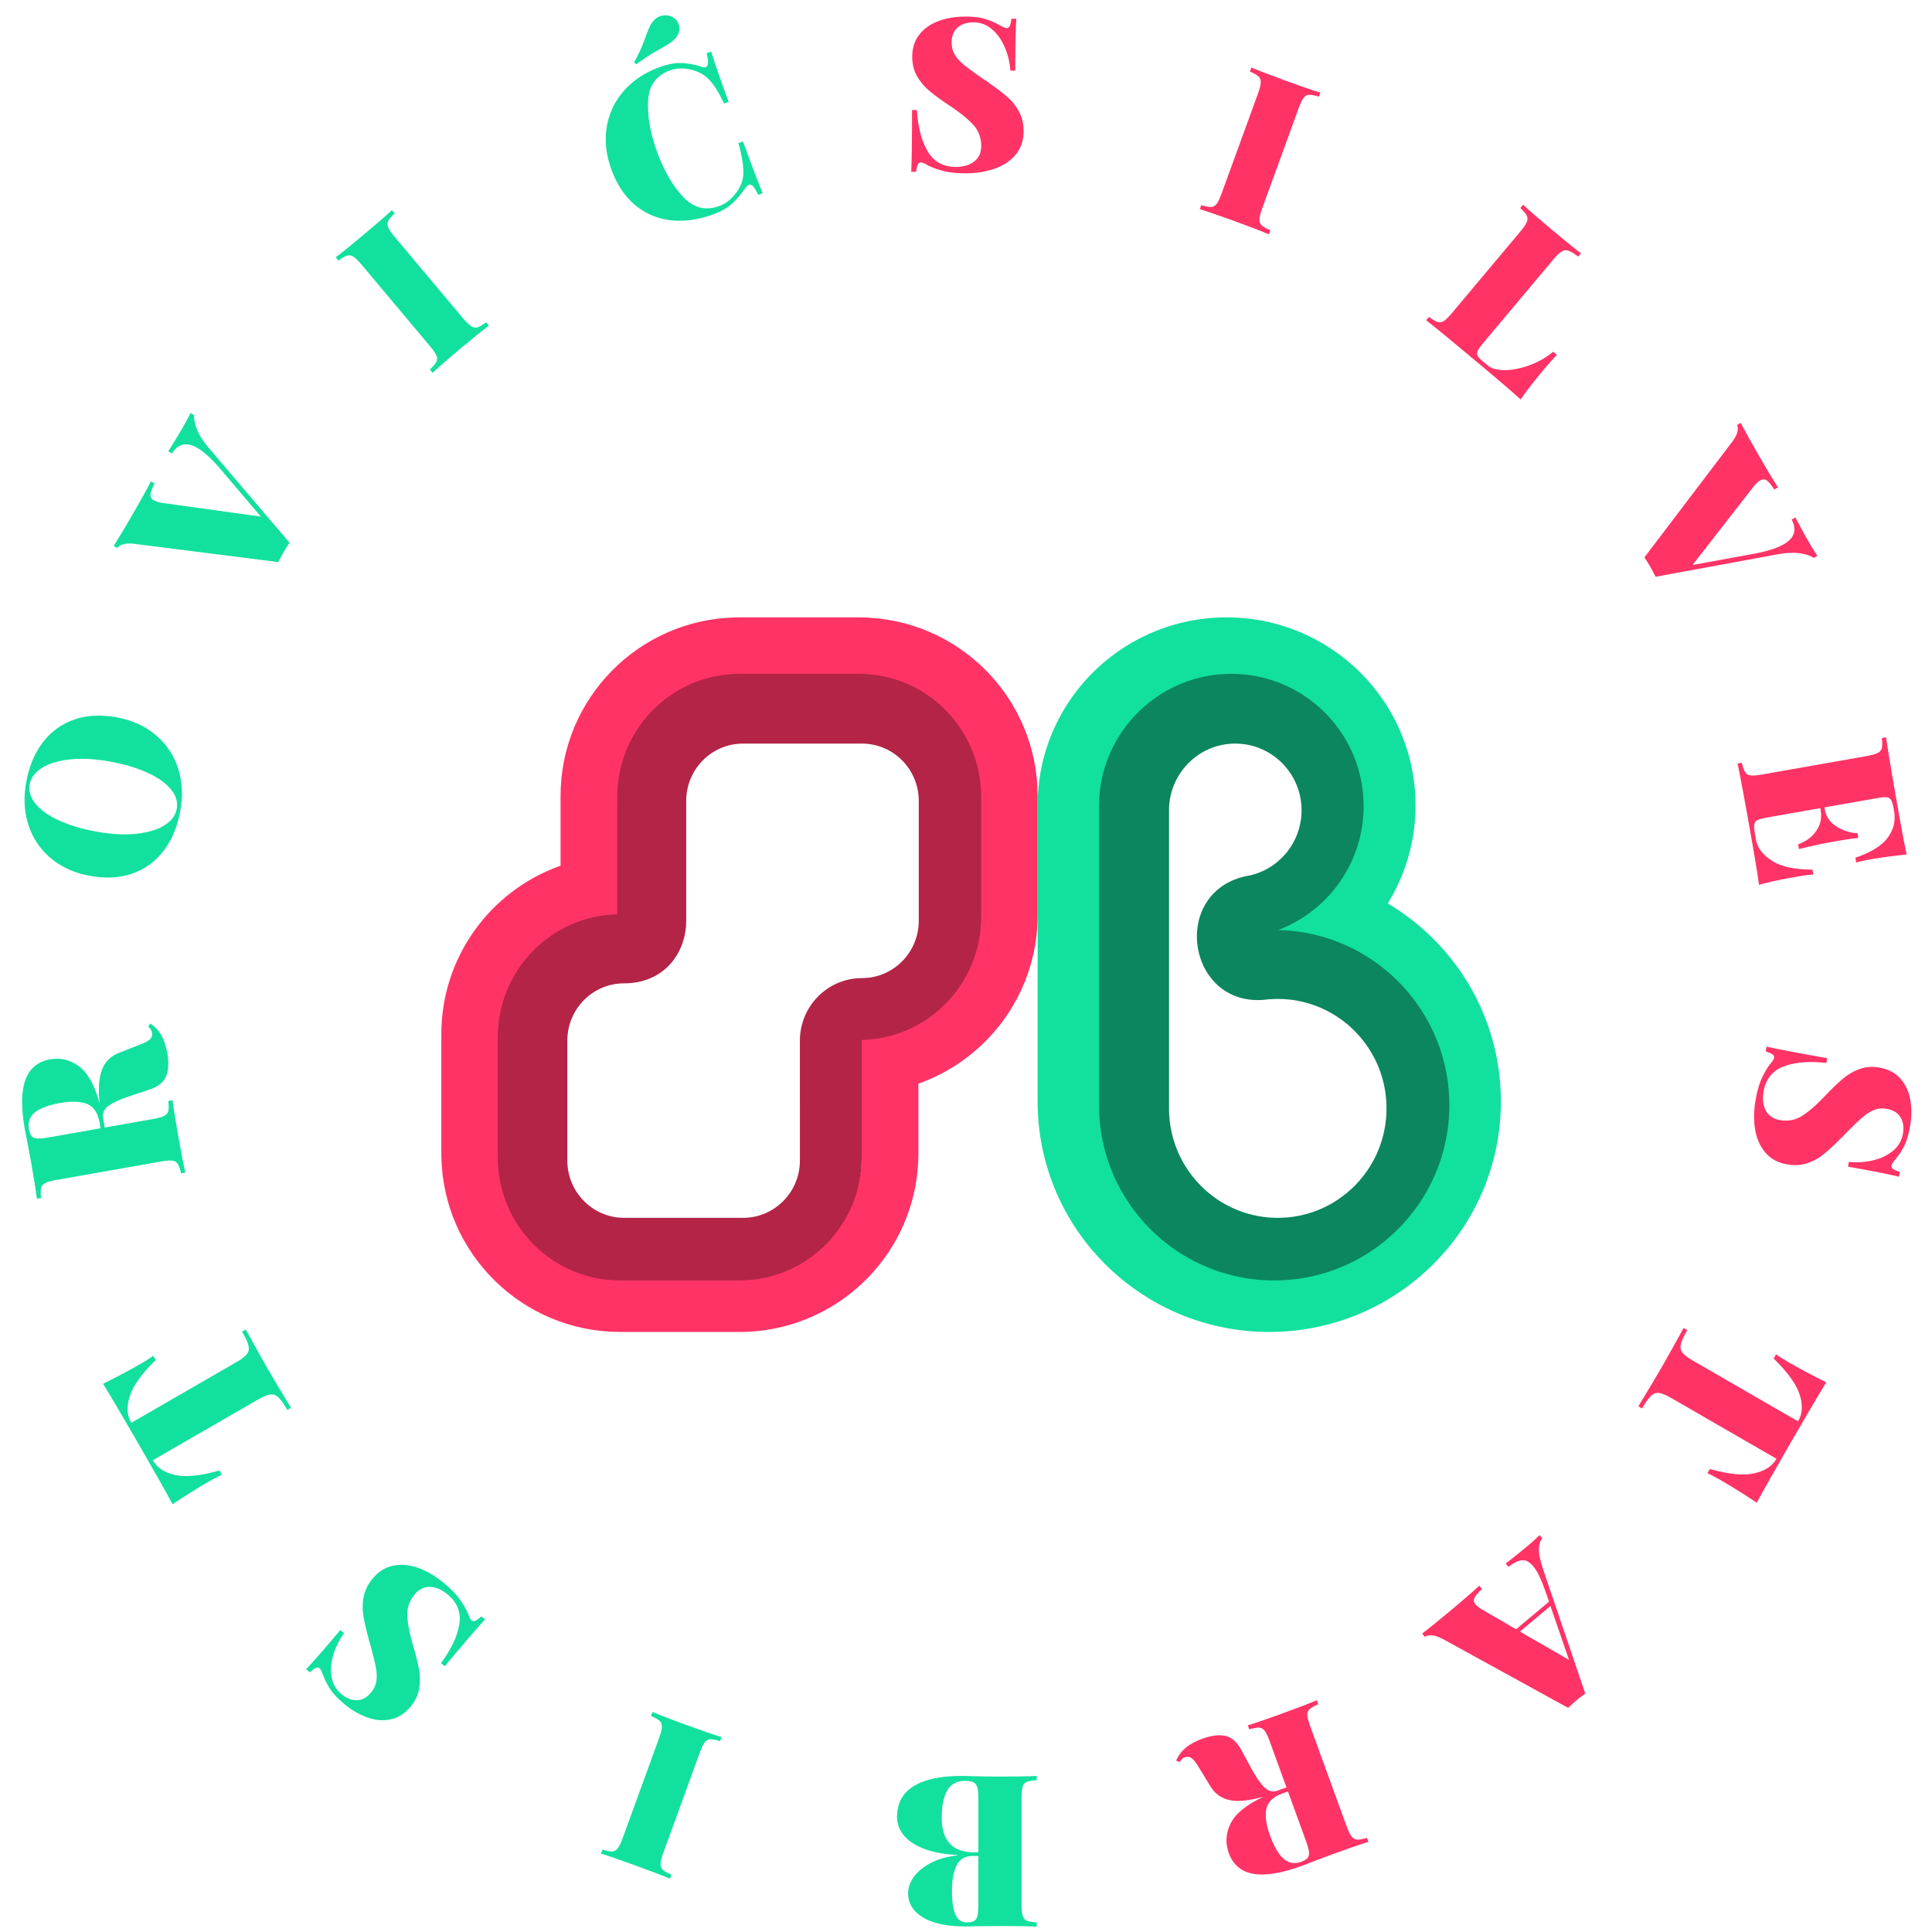 <svg xmlns="http://www.w3.org/2000/svg" width="363" height="363" viewBox="0 0 363 363"><title>Artboard</title><g id="Artboard" fill="none" fill-rule="evenodd" stroke="none" stroke-width="1"><circle id="Oval" cx="181" cy="183" r="135" stroke-width="4"/><path id="S" fill="#F36" fill-rule="nonzero" d="M181.44 32.56c2 0 3.827-.293 5.48-.88 1.653-.587 2.967-1.473 3.94-2.66.973-1.187 1.46-2.647 1.46-4.38 0-1.36-.273-2.56-.82-3.6a9.703 9.703 0 00-2.14-2.74c-.88-.787-2.053-1.687-3.52-2.7a11.5 11.5 0 00-.42-.32 3.26 3.26 0 00-.46-.28c-1.76-1.227-3.027-2.153-3.8-2.78-.773-.627-1.36-1.273-1.76-1.94-.4-.667-.6-1.453-.6-2.36 0-1.173.373-2.087 1.12-2.74.747-.653 1.733-.98 2.96-.98 1.333 0 2.507.44 3.52 1.32 1.013.88 1.813 2.013 2.4 3.4s.933 2.84 1.04 4.36h.92c0-4.587.067-7.84.2-9.76h-.92c-.08.613-.187 1.06-.32 1.34s-.32.42-.56.42c-.16 0-.353-.053-.58-.16a14.96 14.96 0 01-.78-.4c-.907-.507-1.833-.9-2.78-1.18-.947-.28-2.18-.42-3.7-.42-1.787 0-3.433.273-4.94.82-1.507.547-2.713 1.387-3.62 2.52S171.4 9 171.4 10.68c0 1.387.307 2.607.92 3.66s1.4 1.98 2.36 2.78c.96.8 2.24 1.733 3.84 2.8 2 1.333 3.473 2.54 4.42 3.62.947 1.08 1.42 2.38 1.42 3.9 0 1.227-.433 2.187-1.3 2.88-.867.693-2.033 1.04-3.5 1.04-2.373 0-4.133-.987-5.28-2.96-1.147-1.973-1.813-4.547-2-7.72h-.92c0 5.92-.053 9.787-.16 11.6h.92c.08-.613.187-1.06.32-1.34s.32-.42.56-.42c.32 0 .773.187 1.36.56.933.453 1.94.813 3.02 1.08 1.08.267 2.433.4 4.06.4z"/><path id="I" fill="#F36" fill-rule="nonzero" d="M243.66 42.514v-.8c-.854-.053-1.467-.16-1.84-.32-.374-.16-.634-.466-.78-.92-.147-.453-.22-1.186-.22-2.2v-19.84c0-1.013.066-1.746.2-2.2.133-.453.393-.76.78-.92.386-.16 1.006-.266 1.86-.32v-.8c-1.574.08-3.8.12-6.68.12h-.478c-2.984-.004-5.198-.044-6.642-.12v.8c.853.054 1.466.16 1.84.32.373.16.633.467.78.92.146.454.22 1.187.22 2.2v19.84c0 1.014-.067 1.747-.2 2.2-.134.454-.394.76-.78.92-.387.16-1.007.267-1.86.32v.8c1.52-.08 3.893-.12 7.12-.12 2.906 0 5.133.04 6.68.12z" transform="rotate(20 236.76 28.354)"/><path id="L" fill="#F36" fill-rule="nonzero" d="M297.52 70.92c-.186-1.866-.28-4.24-.28-7.12 0-1.493.04-2.72.12-3.68h-.92c-.293 1.654-.88 3.247-1.76 4.78-.88 1.534-1.866 2.767-2.96 3.7-1.093.934-2.106 1.4-3.04 1.4h-1.32c-.613 0-1.053-.06-1.32-.18-.266-.12-.453-.353-.56-.7-.106-.346-.16-.893-.16-1.64V46.84c0-1.013.08-1.746.24-2.2.16-.453.46-.76.9-.92.44-.16 1.14-.266 2.1-.32v-.8c-1.653.08-4.013.12-7.08.12h-.477c-2.984-.004-5.198-.044-6.642-.12v.8c.853.054 1.466.16 1.84.32.373.16.633.467.78.92.146.454.22 1.187.22 2.2v19.84c0 1.014-.067 1.747-.2 2.2-.134.454-.394.76-.78.92-.387.16-1.007.267-1.86.32v.8c3.093-.08 7.76-.12 14-.12 4.293 0 7.346.04 9.16.12z" transform="rotate(40 285.94 56.76)"/><path id="V" fill="#F36" fill-rule="nonzero" d="M324.633 113.178l7.8-21.92c.56-1.573 1.194-2.813 1.9-3.72.707-.906 1.407-1.533 2.1-1.88v-.8c-.8.08-1.826.12-3.08.12-1.493 0-3.24-.04-5.24-.12v.8c2.187.08 3.28 1.28 3.28 3.6 0 1.494-.44 3.467-1.32 5.92l-3.88 10.88-6.92-17.04c-.32-.8-.48-1.426-.48-1.88 0-.56.214-.933.64-1.12.427-.186 1.147-.306 2.16-.36v-.8c-1.44.08-3.68.12-6.72.12h-.58a173.556 173.556 0 01-6.7-.12v.8c.4.027.807.247 1.22.66.414.414.794 1.047 1.14 1.9l10.48 24.96a35.08 35.08 0 012.08-.08c.56 0 1.267.027 2.12.08z" transform="rotate(60 322.013 99.018)"/><path id="E" fill="#F36" fill-rule="nonzero" d="M354.01 166.555c-.187-1.76-.28-4-.28-6.72 0-1.493.04-2.72.12-3.68h-.92c-.587 3.307-1.574 5.713-2.96 7.22-1.387 1.507-2.854 2.26-4.4 2.26h-1.32c-.72 0-1.247-.06-1.58-.18a1.078 1.078 0 01-.68-.68c-.12-.333-.18-.887-.18-1.66v-10.4h.4c1.466 0 2.7.5 3.7 1.5s1.62 2.26 1.86 3.78h.92c-.16-2.427-.24-4.32-.24-5.68v-1.92c0-1.387.04-2.64.12-3.76h-.92c-.267 1.333-.894 2.547-1.88 3.64-.987 1.093-2.174 1.64-3.56 1.64h-.4v-10.24c0-.773.06-1.327.18-1.66.12-.333.346-.56.68-.68.333-.12.86-.18 1.58-.18h.52c1.813 0 3.373.673 4.68 2.02 1.306 1.347 2.2 3.567 2.68 6.66h.92c-.08-.693-.12-1.653-.12-2.88 0-1.973.093-4.213.28-6.72-1.516.073-3.984.113-7.404.12h-2.183c-5.629-.005-9.886-.045-12.773-.12v.8c.853.053 1.466.16 1.84.32.373.16.633.467.78.92.146.453.22 1.187.22 2.2v19.84c0 1.013-.067 1.747-.2 2.2-.134.453-.394.76-.78.92-.387.16-1.007.267-1.86.32v.8c3.093-.08 7.76-.12 14-.12 4.293 0 7.346.04 9.16.12z" transform="rotate(80 342.43 152.395)"/><path id="T" fill="#F36" fill-rule="nonzero" d="M332.843 278.111v-.8c-1.306 0-2.26-.086-2.86-.26-.6-.173-1.013-.513-1.24-1.02-.226-.506-.34-1.32-.34-2.44v-22.88h.04c1.6 0 3.094.774 4.48 2.32 1.387 1.547 2.52 4.067 3.4 7.56h.92c-.08-.693-.12-1.653-.12-2.88 0-2.32.094-4.96.28-7.92-2.375.075-6.343.115-11.906.12h-2.272c-5.586-.005-9.567-.045-11.942-.12.187 2.96.28 5.6.28 7.92 0 1.227-.04 2.187-.12 2.88h.92c.88-3.52 2.007-6.046 3.38-7.58 1.374-1.533 2.874-2.3 4.5-2.3h.04v22.88c0 1.12-.113 1.934-.34 2.44-.226.507-.64.847-1.24 1.02-.6.174-1.553.26-2.86.26v.8c3.6-.08 6.347-.12 8.24-.12 2.08 0 5 .04 8.76.12z" transform="rotate(120 324.343 263.951)"/><path id="S" fill="#F36" fill-rule="nonzero" d="M343.978 224.27c2 0 3.827-.294 5.48-.88 1.653-.587 2.967-1.474 3.94-2.66.973-1.187 1.46-2.647 1.46-4.38 0-1.36-.273-2.56-.82-3.6a9.703 9.703 0 00-2.14-2.74c-.88-.787-2.053-1.687-3.52-2.7a11.5 11.5 0 00-.42-.32 3.26 3.26 0 00-.46-.28c-1.76-1.227-3.027-2.154-3.8-2.78-.773-.627-1.36-1.274-1.76-1.94-.4-.667-.6-1.454-.6-2.36 0-1.174.373-2.087 1.12-2.74.747-.654 1.733-.98 2.96-.98 1.333 0 2.507.44 3.52 1.32 1.013.88 1.813 2.013 2.4 3.4.587 1.386.933 2.84 1.04 4.36h.92c0-4.587.067-7.84.2-9.76h-.92c-.08.613-.187 1.06-.32 1.34s-.32.42-.56.42c-.16 0-.353-.054-.58-.16-.227-.107-.487-.24-.78-.4-.907-.507-1.833-.9-2.78-1.18-.947-.28-2.18-.42-3.7-.42-1.787 0-3.433.273-4.94.82-1.507.546-2.713 1.386-3.62 2.52-.907 1.133-1.36 2.54-1.36 4.22 0 1.386.307 2.606.92 3.66a10.43 10.43 0 002.36 2.78c.96.8 2.24 1.733 3.84 2.8 2 1.333 3.473 2.54 4.42 3.62.947 1.08 1.42 2.38 1.42 3.9 0 1.226-.433 2.186-1.3 2.88-.867.693-2.033 1.04-3.5 1.04-2.373 0-4.133-.987-5.28-2.96-1.147-1.974-1.813-4.547-2-7.72h-.92c0 5.92-.053 9.786-.16 11.6h.92c.08-.614.187-1.06.32-1.34s.32-.42.56-.42c.32 0 .773.186 1.36.56.933.453 1.94.813 3.02 1.08 1.08.266 2.433.4 4.06.4z" transform="rotate(100 344.298 209.55)"/><path id="A" fill="#F36" fill-rule="nonzero" d="M301.74 322.686v-.8c-.4-.027-.806-.247-1.22-.66-.412-.414-.792-1.047-1.14-1.9l-9.68-24.96c-.852.053-1.546.08-2.08.08-.56 0-1.266-.027-2.12-.08l-8.88 22.84c-.612 1.573-1.212 2.72-1.8 3.44-.586.72-1.212 1.133-1.88 1.24v.8c.8-.08 1.828-.12 3.08-.12 1.494 0 3.24.04 5.24.12v-.8c-1.2-.054-2.106-.28-2.72-.68-.612-.4-.92-1.147-.92-2.24 0-1.2.44-2.934 1.32-5.2l.68-1.8h8.08l2.36 6.56c.32.8.48 1.44.48 1.92 0 .506-.212.86-.64 1.06-.426.2-1.146.326-2.16.38v.8c1.44-.08 3.68-.12 6.72-.12 2.934 0 5.36.04 7.28.12zm-14.32-11.52h-7.48l3.84-10 3.64 10z" transform="rotate(140 287.34 308.526)"/><path id="R" fill="#F36" fill-rule="nonzero" d="M247.029 351.848c1.28 0 2.4-.16 3.36-.48.96-.32 1.84-.88 2.64-1.68l-.52-.52c-.347.346-.76.52-1.24.52s-.854-.187-1.12-.56c-.267-.374-.494-1.054-.68-2.04l-.84-4.16c-.32-1.627-1.174-2.86-2.56-3.7-1.387-.84-3.44-1.354-6.16-1.54 3.52-.32 6.026-1.187 7.52-2.6 1.493-1.414 2.24-3.12 2.24-5.12 0-2.347-.994-4.094-2.98-5.24-1.987-1.147-5.007-1.72-9.06-1.72-.694 0-1.307.013-1.84.04l-4.6.04c-3.067 0-5.36-.04-6.88-.12v.8c.853.053 1.466.16 1.84.32.373.16.633.466.78.92.146.453.22 1.186.22 2.2v19.84c0 1.013-.067 1.746-.2 2.2-.134.453-.394.76-.78.92-.387.16-1.007.266-1.86.32v.8c1.52-.08 3.893-.12 7.12-.12 2.906 0 5.133.04 6.68.12v-.8c-.854-.054-1.467-.16-1.84-.32-.374-.16-.634-.467-.78-.92-.147-.454-.22-1.187-.22-2.2v-9.2h1.8c.933 0 1.633.48 2.1 1.44.466.96.833 2.373 1.1 4.24l.6 4c.24 1.573.866 2.686 1.88 3.34 1.013.653 2.44.98 4.28.98zm-10.68-14.8h-1.08v-9.84c0-.96.053-1.68.16-2.16.106-.48.313-.814.62-1 .306-.187.766-.28 1.38-.28 1.36 0 2.34.56 2.94 1.68.6 1.12.9 2.773.9 4.96 0 2.106-.347 3.74-1.04 4.9-.694 1.16-1.987 1.74-3.88 1.74z" transform="rotate(160 238.669 337.408)"/><path id="B" fill="#12E09F" fill-rule="nonzero" d="M182.78 362c3.84 0 6.8-.64 8.88-1.92 2.08-1.28 3.12-3.227 3.12-5.84 0-1.147-.387-2.233-1.16-3.26-.773-1.027-2.007-1.887-3.7-2.58-1.693-.693-3.847-1.107-6.46-1.24v-.08c2-.24 3.693-.733 5.08-1.48s2.427-1.62 3.12-2.62c.693-1 1.04-1.993 1.04-2.98 0-1.92-.927-3.447-2.78-4.58-1.853-1.133-4.54-1.7-8.06-1.7-.693 0-1.307.013-1.84.04l-4.6.04c-3.067 0-5.36-.04-6.88-.12v.8c.853.053 1.467.16 1.84.32s.633.467.78.92c.147.453.22 1.187.22 2.2v19.84c0 1.013-.067 1.747-.2 2.2-.133.453-.393.76-.78.92-.387.16-1.007.267-1.86.32v.8c1.52-.08 3.84-.12 6.96-.12 1.733 0 3.507.027 5.32.08.533.027 1.187.04 1.96.04zm-2.2-15.04h-1.08v-9.04c0-.96.053-1.68.16-2.16.107-.48.313-.813.62-1 .307-.187.767-.28 1.38-.28.987 0 1.7.487 2.14 1.46.44.973.66 2.473.66 4.5 0 1.973-.287 3.553-.86 4.74-.573 1.187-1.58 1.78-3.02 1.78zm1.52 14.12c-.747 0-1.3-.087-1.66-.26-.36-.173-.607-.487-.74-.94-.133-.453-.2-1.16-.2-2.12v-10.12h.56c2.187 0 3.787.547 4.8 1.64s1.52 2.693 1.52 4.8c0 4.667-1.427 7-4.28 7z" transform="rotate(180 181.66 347.84)"/><path id="I" fill="#12E09F" fill-rule="nonzero" d="M131.14 351.486v-.8c-.853-.054-1.466-.16-1.84-.32-.373-.16-.633-.467-.78-.92-.146-.454-.22-1.187-.22-2.2v-19.84c0-1.014.067-1.747.2-2.2.134-.454.394-.76.78-.92.387-.16 1.007-.267 1.86-.32v-.8c-1.573.08-3.8.12-6.68.12h-.477c-2.984-.004-5.199-.044-6.643-.12v.8c.854.053 1.467.16 1.84.32.374.16.634.466.78.92.147.453.22 1.186.22 2.2v19.84c0 1.013-.066 1.746-.2 2.2-.133.453-.393.76-.78.92-.386.16-1.006.266-1.86.32v.8c1.52-.08 3.894-.12 7.12-.12 2.907 0 5.134.04 6.68.12z" transform="rotate(-160 124.24 337.326)"/><path id="S" fill="#12E09F" fill-rule="nonzero" d="M73.445 323.283c2 0 3.827-.294 5.48-.88 1.654-.587 2.967-1.474 3.94-2.66.974-1.187 1.46-2.647 1.46-4.38 0-1.36-.273-2.56-.82-3.6a9.703 9.703 0 00-2.14-2.74c-.88-.787-2.053-1.687-3.52-2.7a11.499 11.499 0 00-.42-.32c-.146-.107-.3-.2-.46-.28-1.76-1.227-3.026-2.154-3.8-2.78-.773-.627-1.36-1.274-1.76-1.94-.4-.667-.6-1.454-.6-2.36 0-1.174.374-2.087 1.12-2.74.747-.654 1.734-.98 2.96-.98 1.334 0 2.507.44 3.52 1.32 1.014.88 1.814 2.013 2.4 3.4.587 1.386.934 2.84 1.04 4.36h.92c0-4.587.067-7.84.2-9.76h-.92c-.08.613-.186 1.06-.32 1.34-.133.28-.32.42-.56.42-.16 0-.353-.054-.58-.16-.226-.107-.486-.24-.78-.4-.906-.507-1.833-.9-2.78-1.18-.946-.28-2.18-.42-3.7-.42-1.786 0-3.433.273-4.94.82-1.506.546-2.713 1.386-3.62 2.52-.906 1.133-1.36 2.54-1.36 4.22 0 1.386.307 2.606.92 3.66.614 1.053 1.4 1.98 2.36 2.78.96.8 2.24 1.733 3.84 2.8 2 1.333 3.474 2.54 4.42 3.62.947 1.08 1.42 2.38 1.42 3.9 0 1.226-.433 2.186-1.3 2.88-.866.693-2.033 1.04-3.5 1.04-2.373 0-4.133-.987-5.28-2.96-1.146-1.974-1.813-4.547-2-7.72h-.92c0 5.92-.053 9.786-.16 11.6h.92c.08-.614.187-1.06.32-1.34.134-.28.32-.42.56-.42.32 0 .774.186 1.36.56.934.453 1.94.813 3.02 1.08 1.08.266 2.434.4 4.06.4z" transform="rotate(-140 73.765 308.563)"/><path id="T" fill="#12E09F" fill-rule="nonzero" d="M46.657 278.389v-.8c-1.307 0-2.26-.087-2.86-.26-.6-.174-1.014-.514-1.24-1.02-.227-.507-.34-1.32-.34-2.44v-22.88h.04c1.6 0 3.093.773 4.48 2.32 1.386 1.546 2.52 4.066 3.4 7.56h.92c-.08-.694-.12-1.654-.12-2.88 0-2.32.093-4.96.28-7.92-2.375.075-6.344.115-11.907.12h-2.272c-5.586-.005-9.566-.045-11.941-.12.186 2.96.28 5.6.28 7.92 0 1.226-.04 2.186-.12 2.88h.92c.88-3.52 2.006-6.047 3.38-7.58 1.373-1.534 2.873-2.3 4.5-2.3h.04v22.88c0 1.12-.114 1.933-.34 2.44-.227.506-.64.846-1.24 1.02-.6.173-1.554.26-2.86.26v.8c3.6-.08 6.346-.12 8.24-.12 2.08 0 5 .04 8.76.12z" transform="rotate(-120 38.157 264.229)"/><path id="R" fill="#12E09F" fill-rule="nonzero" d="M27.017 223.02c1.28 0 2.4-.16 3.36-.48.96-.32 1.84-.88 2.64-1.68l-.52-.52c-.347.347-.76.52-1.24.52s-.854-.187-1.12-.56c-.267-.373-.494-1.053-.68-2.04l-.84-4.16c-.32-1.627-1.174-2.86-2.56-3.7-1.387-.84-3.44-1.353-6.16-1.54 3.52-.32 6.026-1.187 7.52-2.6 1.493-1.413 2.24-3.12 2.24-5.12 0-2.347-.994-4.093-2.98-5.24-1.987-1.147-5.007-1.72-9.06-1.72-.694 0-1.307.013-1.84.04l-4.6.04c-3.067 0-5.36-.04-6.88-.12v.8c.853.053 1.466.16 1.84.32.373.16.633.467.78.92.146.453.22 1.187.22 2.2v19.84c0 1.013-.067 1.747-.2 2.2-.134.453-.394.76-.78.92-.387.16-1.007.267-1.86.32v.8c1.52-.08 3.893-.12 7.12-.12 2.906 0 5.133.04 6.68.12v-.8c-.854-.053-1.467-.16-1.84-.32-.374-.16-.634-.467-.78-.92-.147-.453-.22-1.187-.22-2.2v-9.2h1.8c.933 0 1.633.48 2.1 1.44.466.96.833 2.373 1.1 4.24l.6 4c.24 1.573.866 2.687 1.88 3.34 1.013.653 2.44.98 4.28.98zm-10.68-14.8h-1.08v-9.84c0-.96.053-1.68.16-2.16.106-.48.313-.813.62-1 .306-.187.766-.28 1.38-.28 1.36 0 2.34.56 2.94 1.68.6 1.12.9 2.773.9 4.96 0 2.107-.347 3.74-1.04 4.9-.694 1.16-1.987 1.74-3.88 1.74z" transform="rotate(-100 18.657 208.58)"/><path id="O" fill="#12E09F" fill-rule="nonzero" d="M19.376 164.389c2.933 0 5.547-.627 7.84-1.88a13.436 13.436 0 005.36-5.28c1.28-2.267 1.92-4.867 1.92-7.8 0-3.014-.627-5.607-1.88-7.78-1.253-2.174-3.013-3.834-5.28-4.98-2.267-1.147-4.907-1.72-7.92-1.72-2.933 0-5.547.626-7.84 1.88a13.436 13.436 0 00-5.36 5.28c-1.28 2.266-1.92 4.866-1.92 7.8 0 3.013.627 5.606 1.88 7.78 1.253 2.173 3.013 3.833 5.28 4.98 2.267 1.146 4.907 1.72 7.92 1.72zm.16-.72c-1.253 0-2.4-.574-3.44-1.72-1.04-1.147-1.867-2.774-2.48-4.88-.613-2.107-.92-4.547-.92-7.32 0-2.747.267-5.187.8-7.32.533-2.134 1.3-3.794 2.3-4.98 1-1.187 2.153-1.78 3.46-1.78 1.253 0 2.4.573 3.44 1.72 1.04 1.146 1.867 2.773 2.48 4.88.613 2.106.92 4.546.92 7.32 0 2.746-.267 5.186-.8 7.32-.533 2.133-1.3 3.793-2.3 4.98-1 1.186-2.153 1.78-3.46 1.78z" transform="rotate(-80 19.396 149.669)"/><path id="V" fill="#12E09F" fill-rule="nonzero" d="M43.447 111.322l7.8-21.92c.56-1.574 1.193-2.814 1.9-3.72.706-.907 1.406-1.534 2.1-1.88v-.8c-.8.08-1.827.12-3.08.12-1.494 0-3.24-.04-5.24-.12v.8c2.186.08 3.28 1.28 3.28 3.6 0 1.493-.44 3.466-1.32 5.92l-3.88 10.88-6.92-17.04c-.32-.8-.48-1.427-.48-1.88 0-.56.213-.934.64-1.12.426-.187 1.146-.307 2.16-.36v-.8c-1.44.08-3.68.12-6.72.12h-.58a173.556 173.556 0 01-6.7-.12v.8c.4.026.806.246 1.22.66.413.413.793 1.046 1.14 1.9l10.48 24.96a34.18 34.18 0 012.08-.08c.56 0 1.266.026 2.12.08z" transform="rotate(-60 40.827 97.162)"/><path id="I" fill="#12E09F" fill-rule="nonzero" d="M84.364 68.921v-.8c-.853-.053-1.467-.16-1.84-.32s-.633-.466-.78-.92c-.147-.453-.22-1.186-.22-2.2v-19.84c0-1.013.067-1.746.2-2.2.133-.453.393-.76.78-.92.387-.16 1.007-.266 1.86-.32v-.8c-1.573.08-3.8.12-6.68.12h-.478c-2.984-.004-5.198-.044-6.642-.12v.8c.853.054 1.467.16 1.84.32s.633.467.78.92c.147.454.22 1.187.22 2.2v19.84c0 1.014-.067 1.747-.2 2.2-.133.454-.393.76-.78.92-.387.16-1.007.267-1.86.32v.8c1.52-.08 3.893-.12 7.12-.12 2.907 0 5.133.04 6.68.12z" transform="rotate(-40 77.464 54.761)"/><path id="Ć" fill="#12E09F" fill-rule="nonzero" d="M123.656 10.846a39.499 39.499 0 015.36-1.2 32.684 32.684 0 001.84-.36 6.034 6.034 0 001.32-.48c.48-.24.854-.573 1.12-1 .267-.427.4-.88.4-1.36 0-.373-.08-.72-.24-1.04a2.605 2.605 0 00-1.06-1.12 2.902 2.902 0 00-1.46-.4c-.4 0-.813.093-1.24.28-.453.213-.84.48-1.16.8-.32.32-.76.8-1.32 1.44a28.447 28.447 0 01-3.84 3.96l.28.48zm3.92 31.44c1.547 0 2.867-.22 3.96-.66 1.094-.44 2.24-1.087 3.44-1.94.347-.213.627-.32.84-.32.267 0 .474.18.62.54.147.36.26.967.34 1.82h.92c-.1-1.812-.152-4.942-.16-9.39v-1.01h-.92c-.186 2.4-.533 4.253-1.04 5.56-.506 1.307-1.386 2.347-2.64 3.12-1.253.8-2.493 1.2-3.72 1.2-2.773 0-4.72-1.333-5.84-4s-1.68-5.853-1.68-9.56c0-3.707.56-6.893 1.68-9.56 1.12-2.667 3.067-4 5.84-4 1.227 0 2.467.4 3.72 1.2 1.254.827 2.134 1.853 2.64 3.08.507 1.227.854 2.907 1.04 5.04h.92l.001-1c.007-4.242.06-7.242.16-9h-.92c-.16 1.6-.507 2.4-1.04 2.4-.24 0-.494-.12-.76-.36-1.067-.827-2.16-1.467-3.28-1.92-1.12-.453-2.48-.68-4.08-.68-2.934 0-5.547.627-7.84 1.88a13.436 13.436 0 00-5.36 5.28c-1.28 2.267-1.92 4.867-1.92 7.8 0 3.013.626 5.607 1.88 7.78 1.253 2.173 3.013 3.833 5.28 4.98 2.266 1.147 4.906 1.72 7.92 1.72z" transform="rotate(-20 125.096 23.086)"/><g id="Logo" fill-rule="nonzero" transform="translate(82.004 116)"><path id="Combined-Shape" fill="#F36" d="M56.925 0l-.556.004c-18.304.297-33.051 15.209-33.051 33.56v13.092l-.41.147C10.072 51.525.918 63.849.918 78.308v22.477l.004.46c.297 18.308 15.249 33.014 33.603 33.014h22.513l.462-.004.549-.013c18.074-.583 32.506-15.4 32.506-33.548v-13.09l.415-.15c12.833-4.724 21.985-17.046 21.985-31.503V33.565C112.955 15.027 97.908 0 79.348 0H56.925zm22.962 12.083c12.299 0 22.269 9.979 22.269 22.287v22.297c0 12.307-9.968 22.284-22.264 22.287v22.277c0 12.186-9.772 22.088-21.901 22.285l-.369.003H35.335c-12.175 0-22.07-9.78-22.266-21.919l-.003-.369V78.935c0-12.186 9.772-22.087 21.901-22.284l.364-.003V34.37c0-12.308 9.97-22.287 22.269-22.287h22.287z"/><path id="Combined-Shape" fill="#B32447" stroke="#B32447" d="M79.393 11.111c12.4 0 22.45 10.115 22.45 22.593v22.602c0 12.476-10.048 22.59-22.445 22.593v22.582c0 12.353-9.851 22.39-22.079 22.59l-.371.003H34.479c-12.275 0-22.249-9.914-22.447-22.219l-.003-.374V78.88c0-12.353 9.851-22.39 22.079-22.59l.366-.003V33.704c0-12.478 10.052-22.593 22.45-22.593h22.47zm.742 12.105l-.184-.002H57.595c-6.107 0-11.069 4.942-11.167 11.077l-.002.186v22.16l.005.23c.044 5.562-3.567 11.164-10.734 11.382l-.435.006c-6.106 0-11.068 4.942-11.167 11.077l-.001.186v22.5l.002.25.003.159c.192 5.99 5.026 10.79 10.98 10.887l.183.002h22.294l.274-.003.158-.003c5.941-.194 10.702-5.068 10.797-11.073l.002-.184V79.537c0-6.157 4.9-11.16 10.982-11.26l.184-.002c6.106-.002 11.066-4.943 11.165-11.077l.002-.186V34.477c0-6.158-4.901-11.162-10.985-11.261z"/><path id="Combined-Shape" fill="#12E09F" d="M148.456 0c-19.552 0-35.42 15.728-35.501 35.175V91.05l.005.622c.385 23.615 19.746 42.586 43.513 42.586 24.035 0 43.519-19.385 43.519-43.299l-.006-.716c-.252-15.484-8.674-28.992-21.163-36.444l-.081-.048.093-.15a35.08 35.08 0 005.122-18.28c0-19.313-15.578-35.005-34.914-35.317L148.456 0zm.703 12.083c13.34 0 24.153 10.762 24.153 24.037 0 11.747-8.467 21.526-19.658 23.622a32.213 32.213 0 013.489-.188c17.748 0 32.137 14.319 32.137 31.982 0 17.664-14.389 31.983-32.137 31.983-17.571 0-31.849-14.034-32.133-31.454l-.004-.529V36.02c.055-13.23 10.848-23.937 24.153-23.937z"/><path id="Combined-Shape" fill="#0B865F" stroke="#0B865F" d="M149.348 11.111c13.452 0 24.357 10.91 24.357 24.367 0 11.907-8.538 21.82-19.824 23.945a32.45 32.45 0 013.518-.19c17.898 0 32.408 14.515 32.408 32.42 0 17.906-14.51 32.421-32.408 32.421-17.719 0-32.117-14.226-32.403-31.885l-.004-.536V35.376c.055-13.41 10.939-24.265 24.356-24.265zm.746 12.103c-7.06 0-12.804 5.688-12.947 12.762l-.002.196V92.22l.003.411.008.32c.36 11.206 9.417 20.183 20.576 20.363l.342.003c11.56 0 20.93-9.43 20.93-21.062 0-11.632-9.37-21.062-20.93-21.062-.77 0-1.527.042-2.27.124-14.273 1.572-17.398-19.592-3.287-22.265 6.058-1.147 10.527-6.514 10.527-12.805 0-7.125-5.682-12.915-12.735-13.03l-.215-.002z"/></g></g></svg>